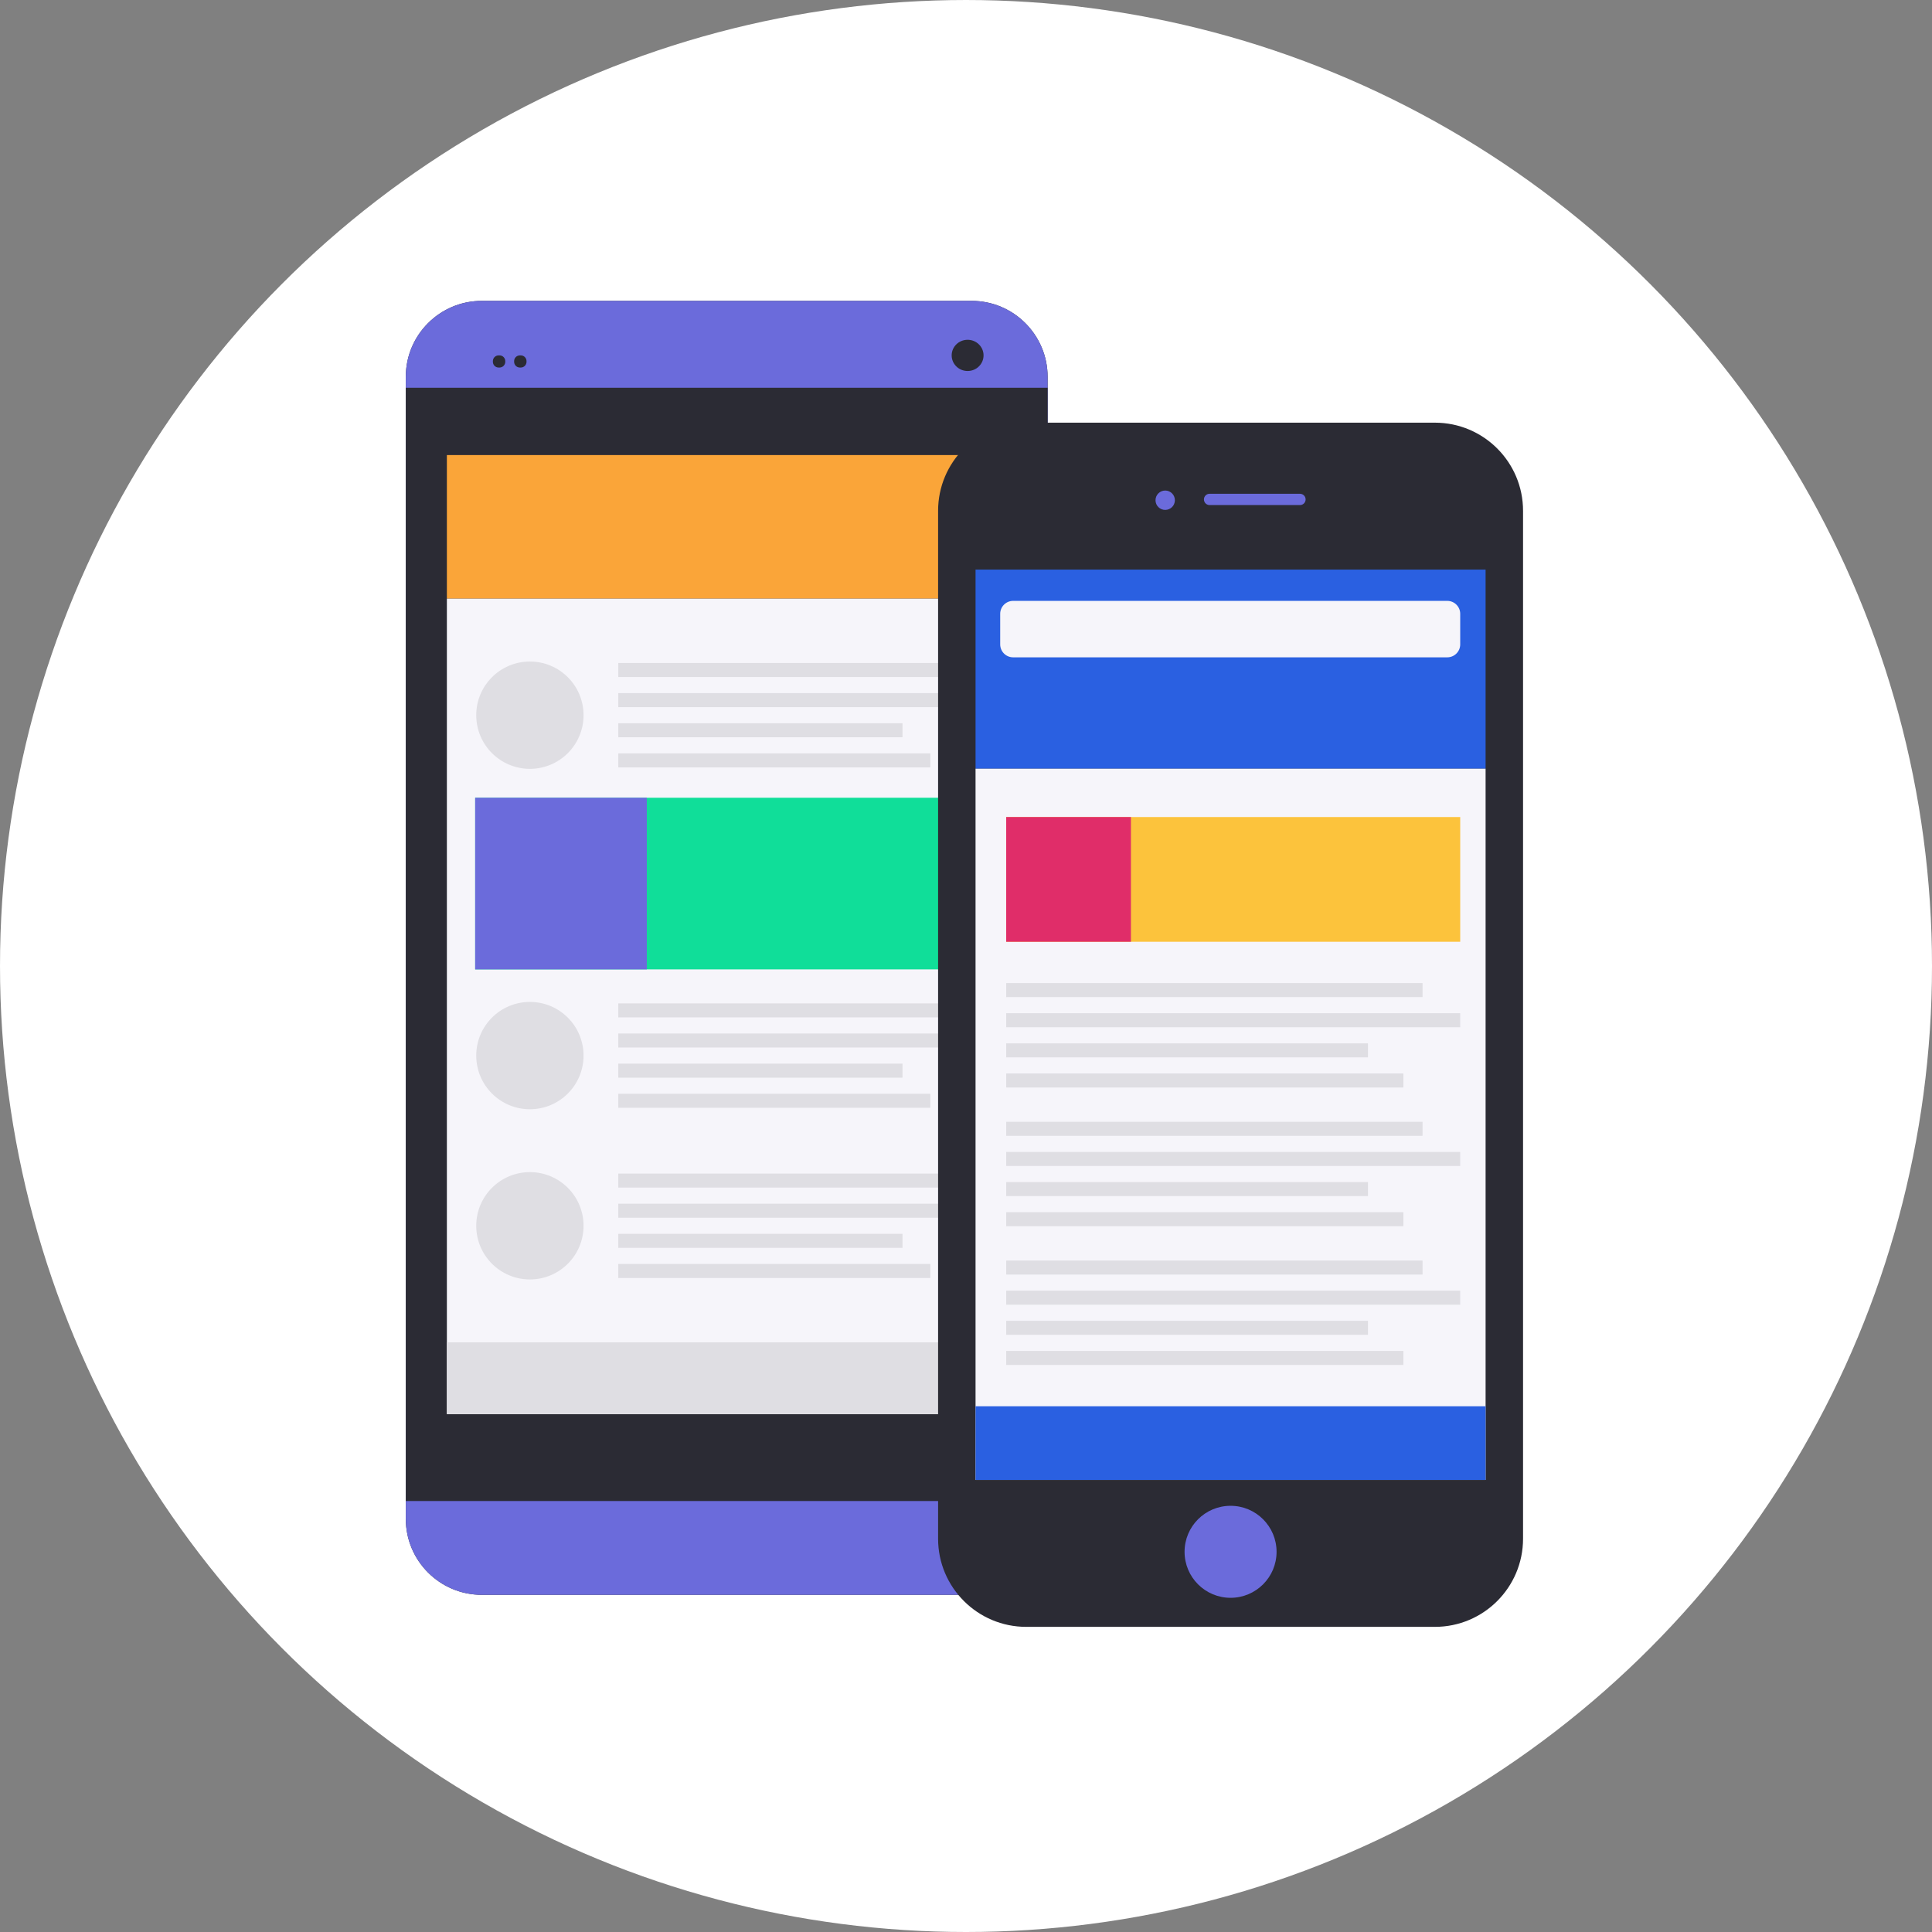 <?xml version="1.0" encoding="UTF-8" standalone="no"?>
<!-- Created with Inkscape (http://www.inkscape.org/) -->

<svg
   xmlns:dc="http://purl.org/dc/elements/1.1/"
   xmlns:cc="http://creativecommons.org/ns#"
   xmlns:rdf="http://www.w3.org/1999/02/22-rdf-syntax-ns#"
   xmlns:svg="http://www.w3.org/2000/svg"
   xmlns="http://www.w3.org/2000/svg"
   xmlns:sodipodi="http://sodipodi.sourceforge.net/DTD/sodipodi-0.dtd"
   xmlns:inkscape="http://www.inkscape.org/namespaces/inkscape"
   width="561.835mm"
   height="561.835mm"
   viewBox="0 0 561.835 561.835"
   version="1.1"
   id="svg11828"
   inkscape:version="0.92.1 r15371"
   sodipodi:docname="mobile_image_f.svg">
  <rect x="0" y="0" width="561.835" height="561.835" fill="#808080" stroke="none"/>
  <defs
     id="defs11822" />
  <sodipodi:namedview
     id="base"
     pagecolor="#ffffff"
     bordercolor="#666666"
     borderopacity="1.0"
     inkscape:pageopacity="0.0"
     inkscape:pageshadow="2"
     inkscape:zoom="0.175"
     inkscape:cx="720.30598"
     inkscape:cy="1107.4488"
     inkscape:document-units="mm"
     inkscape:current-layer="layer1"
     showgrid="false"
     inkscape:window-width="1366"
     inkscape:window-height="706"
     inkscape:window-x="-8"
     inkscape:window-y="-8"
     inkscape:window-maximized="1" />
  <g
     inkscape:label="Layer 1"
     inkscape:groupmode="layer"
     id="layer1"
     transform="translate(227.245,119.989)">
    <g
       id="mobile_image">
      <circle
         r="280.917"
         cy="160.929"
         cx="53.673"
         id="path7850-2-78"
         style="opacity:1;fill:#ffffff;fill-opacity:1;fill-rule:evenodd;stroke:none;stroke-width:3.293;stroke-linecap:round;stroke-linejoin:round;stroke-miterlimit:4;stroke-dasharray:none;stroke-opacity:1;paint-order:stroke markers fill" />
      <g
         transform="matrix(2.085,0,0,2.085,-1188.627,-1643.208)"
         id="mobileImage"
         style="display:inline;opacity:1">
        <g
           style="display:inline;opacity:1"
           id="g16386"
           transform="matrix(0.391,0,0,0.391,517.691,772.524)">
          <g
             id="g16324">
            <path
               class="st28"
               d="M 201.828,0 H 27.125 C 12.144,0 0,12.144 0,27.125 v 3.876 397.109 6.336 c 0,14.981 12.144,27.125 27.125,27.125 h 174.702 c 14.981,0 27.125,-12.145 27.125,-27.125 V 428.11 31.001 27.125 C 228.953,12.144 216.809,0 201.828,0 Z"
               id="path16234"
               inkscape:connector-curvature="0"
               style="fill:#2b2b34" />
            <path
               class="st0"
               d="M 201.828,0 H 27.125 C 12.144,0 0,12.144 0,27.125 v 3.876 397.109 6.336 c 0,14.981 12.144,27.125 27.125,27.125 h 174.702 c 14.981,0 27.125,-12.145 27.125,-27.125 V 428.11 31.001 27.125 C 228.953,12.144 216.809,0 201.828,0 Z"
               id="path16236"
               inkscape:connector-curvature="0"
               style="fill:#6b6bdb" />
            <rect
               y="31.001"
               class="st28"
               width="228.953"
               height="397.109"
               id="rect16238"
               x="0"
               style="fill:#2b2b34" />
            <g
               id="g16314">
              <g
                 id="g16306">
                <g
                   id="g16246">
                  <rect
                     x="14.659"
                     y="55.005"
                     class="st29"
                     width="199.636"
                     height="51.216"
                     id="rect16240"
                     style="fill:#faa539" />
                  <rect
                     x="14.659"
                     y="106.221"
                     class="st30"
                     width="199.636"
                     height="290.888"
                     id="rect16242"
                     style="fill:#f6f5fa" />
                  <rect
                     x="14.659"
                     y="371.501"
                     class="st31"
                     width="199.636"
                     height="25.608"
                     id="rect16244"
                     style="fill:#dfdee3" />
                </g>
                <g
                   id="g16304">
                  <g
                     id="g16260">
                    <circle
                       class="st31"
                       cx="44.272"
                       cy="147.793"
                       r="19.141"
                       id="circle16248"
                       style="fill:#dfdee3" />
                    <g
                       id="g16258">
                      <line
                         class="st32"
                         x1="75.799"
                         y1="131.672"
                         x2="192.488"
                         y2="131.672"
                         id="line16250"
                         style="fill:none;stroke:#dfdee3;stroke-width:5;stroke-miterlimit:10" />
                      <line
                         class="st32"
                         x1="75.799"
                         y1="142.419"
                         x2="203.044"
                         y2="142.419"
                         id="line16252"
                         style="fill:none;stroke:#dfdee3;stroke-width:5;stroke-miterlimit:10" />
                      <line
                         class="st32"
                         x1="75.799"
                         y1="153.167"
                         x2="177.19"
                         y2="153.167"
                         id="line16254"
                         style="fill:none;stroke:#dfdee3;stroke-width:5;stroke-miterlimit:10" />
                      <line
                         class="st32"
                         x1="75.799"
                         y1="163.915"
                         x2="187.114"
                         y2="163.915"
                         id="line16256"
                         style="fill:none;stroke:#dfdee3;stroke-width:5;stroke-miterlimit:10" />
                    </g>
                  </g>
                  <g
                     id="g16274">
                    <circle
                       class="st31"
                       cx="44.272"
                       cy="208.505"
                       r="19.141"
                       id="circle16262"
                       style="fill:#dfdee3" />
                    <g
                       id="g16272">
                      <line
                         class="st32"
                         x1="75.799"
                         y1="192.384"
                         x2="192.488"
                         y2="192.384"
                         id="line16264"
                         style="fill:none;stroke:#dfdee3;stroke-width:5;stroke-miterlimit:10" />
                      <line
                         class="st32"
                         x1="75.799"
                         y1="203.131"
                         x2="203.044"
                         y2="203.131"
                         id="line16266"
                         style="fill:none;stroke:#dfdee3;stroke-width:5;stroke-miterlimit:10" />
                      <line
                         class="st32"
                         x1="75.799"
                         y1="213.879"
                         x2="177.19"
                         y2="213.879"
                         id="line16268"
                         style="fill:none;stroke:#dfdee3;stroke-width:5;stroke-miterlimit:10" />
                      <line
                         class="st32"
                         x1="75.799"
                         y1="224.627"
                         x2="187.114"
                         y2="224.627"
                         id="line16270"
                         style="fill:none;stroke:#dfdee3;stroke-width:5;stroke-miterlimit:10" />
                    </g>
                  </g>
                  <g
                     id="g16288">
                    <circle
                       class="st31"
                       cx="44.272"
                       cy="269.217"
                       r="19.141"
                       id="circle16276"
                       style="fill:#dfdee3" />
                    <g
                       id="g16286">
                      <line
                         class="st32"
                         x1="75.799"
                         y1="253.096"
                         x2="192.488"
                         y2="253.096"
                         id="line16278"
                         style="fill:none;stroke:#dfdee3;stroke-width:5;stroke-miterlimit:10" />
                      <line
                         class="st32"
                         x1="75.799"
                         y1="263.844"
                         x2="203.044"
                         y2="263.844"
                         id="line16280"
                         style="fill:none;stroke:#dfdee3;stroke-width:5;stroke-miterlimit:10" />
                      <line
                         class="st32"
                         x1="75.799"
                         y1="274.591"
                         x2="177.19"
                         y2="274.591"
                         id="line16282"
                         style="fill:none;stroke:#dfdee3;stroke-width:5;stroke-miterlimit:10" />
                      <line
                         class="st32"
                         x1="75.799"
                         y1="285.339"
                         x2="187.114"
                         y2="285.339"
                         id="line16284"
                         style="fill:none;stroke:#dfdee3;stroke-width:5;stroke-miterlimit:10" />
                    </g>
                  </g>
                  <g
                     id="g16302">
                    <circle
                       class="st31"
                       cx="44.272"
                       cy="329.93"
                       r="19.141"
                       id="circle16290"
                       style="fill:#dfdee3" />
                    <g
                       id="g16300">
                      <line
                         class="st32"
                         x1="75.799"
                         y1="313.808"
                         x2="192.488"
                         y2="313.808"
                         id="line16292"
                         style="fill:none;stroke:#dfdee3;stroke-width:5;stroke-miterlimit:10" />
                      <line
                         class="st32"
                         x1="75.799"
                         y1="324.556"
                         x2="203.044"
                         y2="324.556"
                         id="line16294"
                         style="fill:none;stroke:#dfdee3;stroke-width:5;stroke-miterlimit:10" />
                      <line
                         class="st32"
                         x1="75.799"
                         y1="335.304"
                         x2="177.19"
                         y2="335.304"
                         id="line16296"
                         style="fill:none;stroke:#dfdee3;stroke-width:5;stroke-miterlimit:10" />
                      <line
                         class="st32"
                         x1="75.799"
                         y1="346.051"
                         x2="187.114"
                         y2="346.051"
                         id="line16298"
                         style="fill:none;stroke:#dfdee3;stroke-width:5;stroke-miterlimit:10" />
                    </g>
                  </g>
                </g>
              </g>
              <g
                 id="g16312">
                <rect
                   x="24.753"
                   y="177.246"
                   class="st1"
                   width="179.448"
                   height="61.223"
                   id="rect16308"
                   style="fill:#10de99" />
                <rect
                   x="24.753"
                   y="177.246"
                   class="st0"
                   width="61.223"
                   height="61.223"
                   id="rect16310"
                   style="fill:#6b6bdb" />
              </g>
            </g>
            <g
               id="g16322">
              <ellipse
                 class="st28"
                 cx="200.412"
                 cy="19.45"
                 rx="5.686"
                 ry="5.568"
                 id="ellipse16316"
                 style="fill:#2b2b34" />
              <path
                 class="st28"
                 d="m 33.445,23.78 h -0.334 c -1.129,0 -2.044,-0.915 -2.044,-2.044 v -0.242 c 0,-1.129 0.915,-2.044 2.044,-2.044 h 0.334 c 1.129,0 2.044,0.915 2.044,2.044 v 0.242 c 0,1.129 -0.915,2.044 -2.044,2.044 z"
                 id="path16318"
                 inkscape:connector-curvature="0"
                 style="fill:#2b2b34" />
              <path
                 class="st28"
                 d="m 41.026,23.78 h -0.334 c -1.129,0 -2.044,-0.915 -2.044,-2.044 v -0.242 c 0,-1.129 0.915,-2.044 2.044,-2.044 h 0.334 c 1.129,0 2.044,0.915 2.044,2.044 v 0.242 c 0,1.129 -0.915,2.044 -2.044,2.044 z"
                 id="path16320"
                 inkscape:connector-curvature="0"
                 style="fill:#2b2b34" />
            </g>
          </g>
          <g
             id="g16384">
            <path
               class="st28"
               d="m 367.097,43.448 h -145.77 c -17.367,0 -31.446,14.079 -31.446,31.446 v 366.66 c 0,17.367 14.079,31.446 31.446,31.446 h 145.77 c 17.367,0 31.446,-14.079 31.446,-31.446 V 74.894 c 0,-17.367 -14.079,-31.446 -31.446,-31.446 z"
               id="path16326"
               inkscape:connector-curvature="0"
               style="fill:#2b2b34" />
            <g
               id="g16374">
              <g
                 id="g16334">
                <rect
                   x="203.241"
                   y="95.858"
                   class="st33"
                   width="181.943"
                   height="71.025"
                   id="rect16328"
                   style="fill:#2a60e1" />
                <rect
                   x="203.241"
                   y="166.882"
                   class="st30"
                   width="181.943"
                   height="253.708"
                   id="rect16330"
                   style="fill:#f6f5fa" />
                <rect
                   x="203.241"
                   y="394.31"
                   class="st33"
                   width="181.943"
                   height="26.28"
                   id="rect16332"
                   style="fill:#2a60e1" />
              </g>
              <path
                 class="st30"
                 d="M 371.524,127.154 H 216.642 c -2.533,0 -4.606,-2.073 -4.606,-4.606 v -10.925 c 0,-2.533 2.073,-4.606 4.606,-4.606 h 154.881 c 2.533,0 4.606,2.073 4.606,4.606 v 10.925 c 10e-4,2.534 -2.072,4.606 -4.605,4.606 z"
                 id="path16336"
                 inkscape:connector-curvature="0"
                 style="fill:#f6f5fa" />
              <g
                 id="g16342">
                <rect
                   x="214.18"
                   y="184.124"
                   class="st34"
                   width="161.949"
                   height="44.491"
                   id="rect16338"
                   style="fill:#fcc33c" />
                <rect
                   x="214.18"
                   y="184.124"
                   class="st5"
                   width="44.491"
                   height="44.491"
                   id="rect16340"
                   style="fill:#e02d69" />
              </g>
              <g
                 id="g16352">
                <line
                   class="st32"
                   x1="214.18"
                   y1="245.857"
                   x2="362.695"
                   y2="245.857"
                   id="line16344"
                   style="fill:none;stroke:#dfdee3;stroke-width:5;stroke-miterlimit:10" />
                <line
                   class="st32"
                   x1="214.18"
                   y1="256.604"
                   x2="376.13"
                   y2="256.604"
                   id="line16346"
                   style="fill:none;stroke:#dfdee3;stroke-width:5;stroke-miterlimit:10" />
                <line
                   class="st32"
                   x1="214.18"
                   y1="267.352"
                   x2="343.225"
                   y2="267.352"
                   id="line16348"
                   style="fill:none;stroke:#dfdee3;stroke-width:5;stroke-miterlimit:10" />
                <line
                   class="st32"
                   x1="214.18"
                   y1="278.1"
                   x2="355.855"
                   y2="278.1"
                   id="line16350"
                   style="fill:none;stroke:#dfdee3;stroke-width:5;stroke-miterlimit:10" />
              </g>
              <g
                 id="g16362">
                <line
                   class="st32"
                   x1="214.18"
                   y1="295.341"
                   x2="362.695"
                   y2="295.341"
                   id="line16354"
                   style="fill:none;stroke:#dfdee3;stroke-width:5;stroke-miterlimit:10" />
                <line
                   class="st32"
                   x1="214.18"
                   y1="306.089"
                   x2="376.13"
                   y2="306.089"
                   id="line16356"
                   style="fill:none;stroke:#dfdee3;stroke-width:5;stroke-miterlimit:10" />
                <line
                   class="st32"
                   x1="214.18"
                   y1="316.836"
                   x2="343.225"
                   y2="316.836"
                   id="line16358"
                   style="fill:none;stroke:#dfdee3;stroke-width:5;stroke-miterlimit:10" />
                <line
                   class="st32"
                   x1="214.18"
                   y1="327.584"
                   x2="355.855"
                   y2="327.584"
                   id="line16360"
                   style="fill:none;stroke:#dfdee3;stroke-width:5;stroke-miterlimit:10" />
              </g>
              <g
                 id="g16372">
                <line
                   class="st32"
                   x1="214.18"
                   y1="344.826"
                   x2="362.695"
                   y2="344.826"
                   id="line16364"
                   style="fill:none;stroke:#dfdee3;stroke-width:5;stroke-miterlimit:10" />
                <line
                   class="st32"
                   x1="214.18"
                   y1="355.573"
                   x2="376.13"
                   y2="355.573"
                   id="line16366"
                   style="fill:none;stroke:#dfdee3;stroke-width:5;stroke-miterlimit:10" />
                <line
                   class="st32"
                   x1="214.18"
                   y1="366.321"
                   x2="343.225"
                   y2="366.321"
                   id="line16368"
                   style="fill:none;stroke:#dfdee3;stroke-width:5;stroke-miterlimit:10" />
                <line
                   class="st32"
                   x1="214.18"
                   y1="377.069"
                   x2="355.855"
                   y2="377.069"
                   id="line16370"
                   style="fill:none;stroke:#dfdee3;stroke-width:5;stroke-miterlimit:10" />
              </g>
            </g>
            <g
               id="g16382">
              <circle
                 class="st0"
                 cx="294.212"
                 cy="446.227"
                 r="16.409"
                 id="circle16376"
                 style="fill:#6b6bdb" />
              <circle
                 class="st0"
                 cx="270.894"
                 cy="71.114"
                 r="3.455"
                 id="circle16378"
                 style="fill:#6b6bdb" />
              <path
                 class="st0"
                 d="m 318.97,72.842 h -32.243 c -1.113,0 -2.015,-0.902 -2.015,-2.015 v 0 c 0,-1.113 0.902,-2.015 2.015,-2.015 h 32.243 c 1.113,0 2.015,0.902 2.015,2.015 v 0 c 0,1.112 -0.902,2.015 -2.015,2.015 z"
                 id="path16380"
                 inkscape:connector-curvature="0"
                 style="fill:#6b6bdb" />
            </g>
          </g>
        </g>
      </g>
    </g>
  </g>
</svg>
